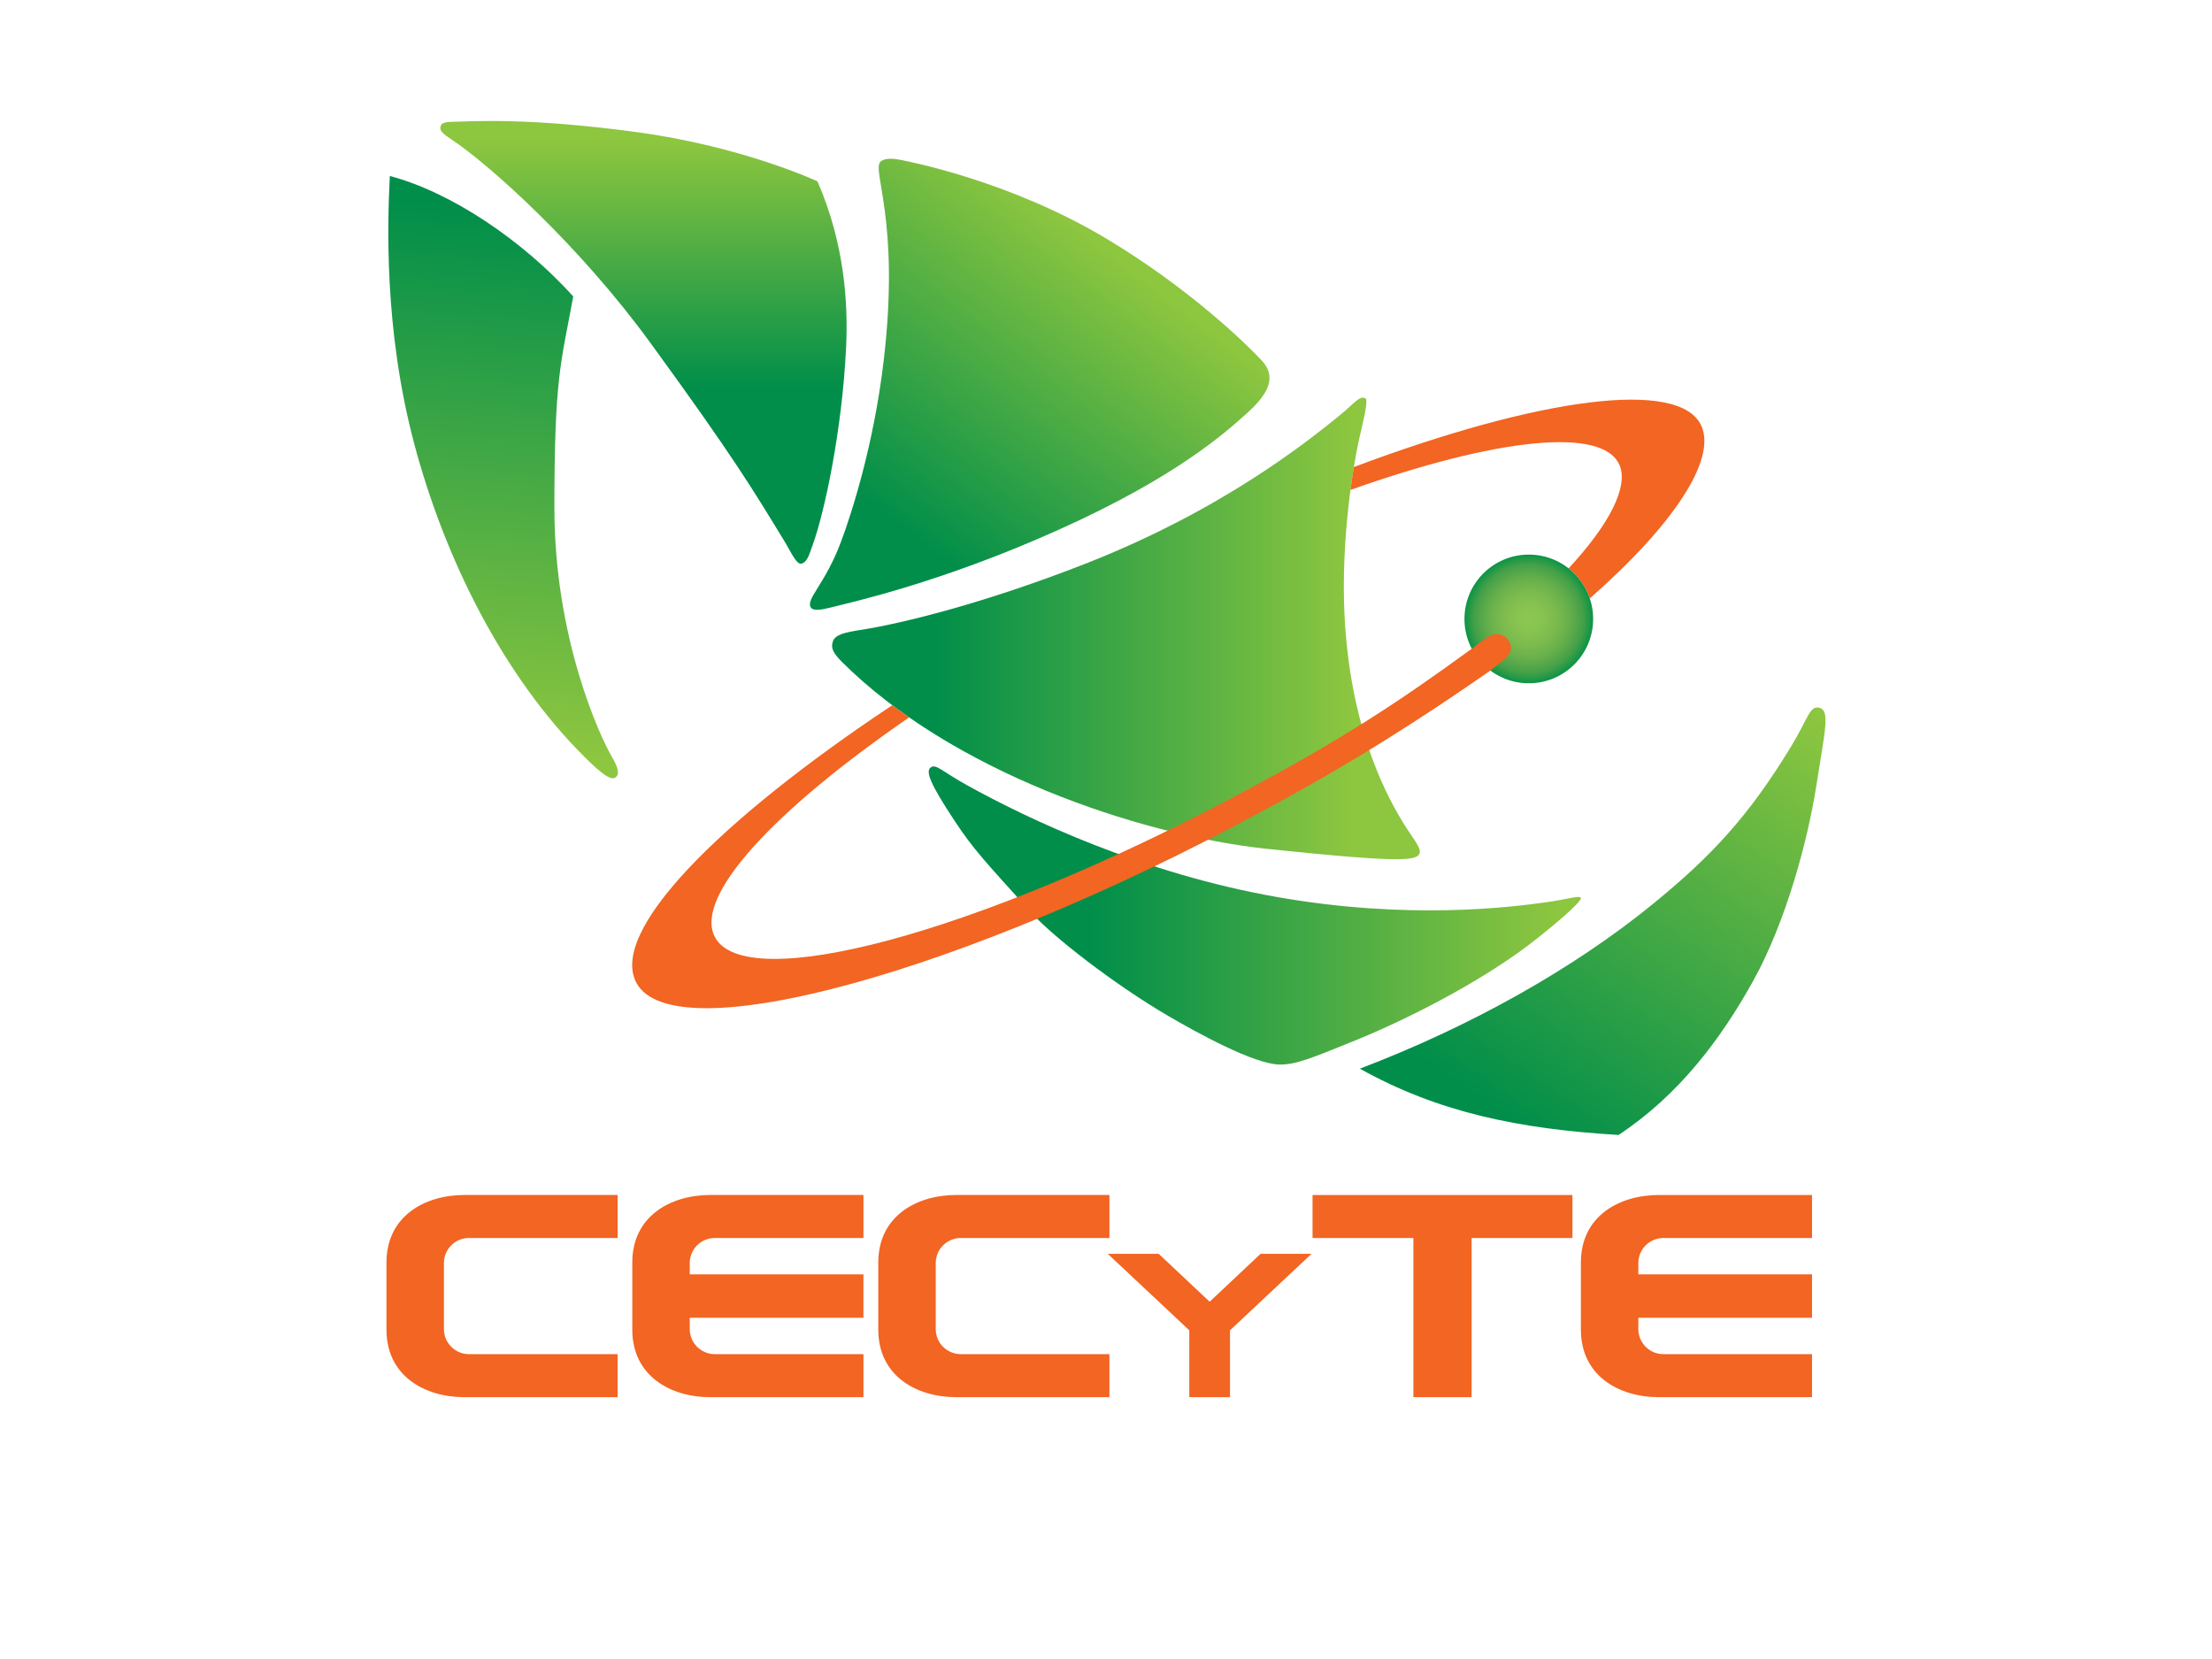 <?xml version="1.0" encoding="utf-8"?>
<!-- Generator: Adobe Illustrator 16.0.0, SVG Export Plug-In . SVG Version: 6.00 Build 0)  -->
<!DOCTYPE svg PUBLIC "-//W3C//DTD SVG 1.1//EN" "http://www.w3.org/Graphics/SVG/1.1/DTD/svg11.dtd">
<svg version="1.1" xmlns="http://www.w3.org/2000/svg" xmlns:xlink="http://www.w3.org/1999/xlink" x="0px" y="0px" width="288px"
	 height="216px" viewBox="0 0 288 216" enable-background="new 0 0 288 216" xml:space="preserve">
<g id="Monocromático" display="none">
	<path display="inline" d="M58.774,18.151c5.068,3.367,16.732,13.899,25.853,26.416C95.654,59.7,98.085,63.848,102.102,70.415
		c0.884,1.444,1.596,3.154,2.254,2.969c0.77-0.216,1.006-1.192,1.48-2.508c1.524-4.226,3.81-14.875,4.323-25.644
		c0.278-5.842-0.213-13.545-3.724-21.621c0,0-9.742-4.547-23.5-6.405c-14.182-1.915-21.14-1.417-24.108-1.346
		c-1.115,0.026-1.404,0.244-1.484,0.676C57.25,17.039,57.665,17.414,58.774,18.151z M76.129,98.578
		c2.35,2.334,3.438,3.05,4.021,2.637c0.486-0.344,0.445-1.108-0.502-2.718c-1.514-2.575-7.467-15.356-7.467-32.378
		s0.841-18.77,2.458-27.526c-6.665-7.359-15.921-13.573-23.885-15.677c-0.288,5.955-0.806,19.871,3.175,34.854
		C57.909,72.753,65.508,88.028,76.129,98.578z M115.06,46.928c-1.288,10.935-4.133,19.765-5.526,23.519
		c-2.105,5.671-4.684,7.562-3.961,8.655c0.296,0.447,1.273,0.33,2.465,0.026c3.003-0.763,14.498-3.279,29.773-10.14
		c15.274-6.861,21.625-12.554,24.638-15.274c3.107-2.805,3.61-4.885,1.785-6.827c-1.827-1.942-9.148-9.179-20.059-15.74
		c-12.581-7.565-25.686-10.076-26.871-10.319c-0.663-0.136-2.001-0.346-2.635,0.199C113.403,22.113,117.229,28.514,115.06,46.928z
		 M177.052,139.14c10.198,5.688,20.641,7.845,33.682,8.63c7.797-5.148,13.287-12.404,17.553-20.103
		c4.266-7.696,7.096-18.313,8.188-25.298c1.129-7.222,1.796-9.757,0.486-10.193c-1.325-0.442-1.503,1.285-3.723,4.947
		c-5.494,9.067-10.349,14.302-17.994,20.542C204.849,126.151,191.369,133.69,177.052,139.14z M124.52,181.911h19.928v-5.602h-19.351
		c-1.802,0-3.263-1.46-3.266-3.261v-8.602c0.003-1.801,1.463-3.261,3.266-3.261h19.351v-5.601H124.52
		c-5.24,0-10.167,2.797-10.167,8.782v8.76C114.353,179.113,119.28,181.911,124.52,181.911z M112.421,181.911v-5.602H93.069
		c-1.802,0-3.263-1.46-3.266-3.261v-1.476h22.617v-5.65H89.804v-1.476c0.002-1.801,1.463-3.261,3.266-3.261h19.352v-5.601H92.492
		c-5.24,0-10.167,2.797-10.167,8.782v8.76c0,5.985,4.927,8.783,10.167,8.783H112.421z M191.603,181.911v-20.725h13.128v-5.601
		h-33.839v5.601h13.13v20.725H191.603z M216.575,161.187h19.351v-5.601h-19.928c-5.239,0-10.167,2.797-10.167,8.782v8.76
		c0,5.985,4.928,8.783,10.167,8.783h19.928v-5.602h-19.351c-1.803,0-3.264-1.46-3.266-3.261v-1.476h22.616v-5.65H213.31v-1.476
		C213.312,162.646,214.772,161.187,216.575,161.187z M164.13,163.244l-6.635,6.24l-6.636-6.24h-6.634l10.619,9.963v8.704h5.3v-8.704
		l10.619-9.963H164.13z M60.487,181.911h19.928v-5.602H61.063c-1.802,0-3.263-1.46-3.266-3.261v-8.602
		c0.003-1.801,1.463-3.261,3.266-3.261h19.352v-5.601H60.487c-5.24,0-10.167,2.797-10.167,8.782v8.76
		C50.319,179.113,55.247,181.911,60.487,181.911z M57.148,198.924c-2.519,0-4.706-1.491-4.706-4.903c0-3.463,1.955-5.17,4.589-5.17
		c1.028,0,2.287,0.397,3.132,0.896l0.265-1.276c-0.829-0.563-2.386-0.91-3.529-0.91c-3.396,0-6.097,2.219-6.097,6.478
		c0,4.341,3.032,6.213,6.18,6.213c1.259,0,2.518-0.282,3.595-0.861l-0.166-1.243C59.401,198.66,58.258,198.924,57.148,198.924z
		 M67.139,191.055c-2.634,0-4.092,1.656-4.092,4.639c0,3.165,1.674,4.557,4.06,4.557c2.418,0,4.076-1.326,4.076-4.59
		C71.182,192.678,69.79,191.055,67.139,191.055z M67.123,199.106c-1.591,0-2.584-1.076-2.584-3.43c0-2.568,1.06-3.479,2.601-3.479
		c1.491,0,2.568,0.894,2.568,3.462C69.707,198.046,68.729,199.106,67.123,199.106z M77.842,191.055
		c-2.634,0-4.092,1.656-4.092,4.639c0,3.165,1.673,4.557,4.059,4.557c2.419,0,4.076-1.326,4.076-4.59
		C81.885,192.678,80.493,191.055,77.842,191.055z M77.826,199.106c-1.59,0-2.584-1.076-2.584-3.43c0-2.568,1.061-3.479,2.601-3.479
		c1.491,0,2.568,0.894,2.568,3.462C80.411,198.046,79.433,199.106,77.826,199.106z M88.612,191.055
		c-0.829,0-1.723,0.712-2.353,1.375h-0.1l-0.249-1.243h-1.126v8.931h1.458v-6.329c0.547-0.513,1.458-1.292,2.187-1.292
		c0.298,0,0.58,0.083,0.812,0.198l0.332-1.094C89.308,191.237,89.01,191.055,88.612,191.055z M97.327,191.402
		c-0.447-0.165-1.176-0.348-2.087-0.348c-2.551,0-4.059,1.656-4.059,4.755c0,2.353,1.143,4.44,3.479,4.44
		c1.275,0,2.071-0.696,2.684-1.276l0.083,0.017l0.265,1.127h1.077v-12.758h-1.441V191.402z M97.327,197.765
		c-0.613,0.745-1.491,1.326-2.485,1.326c-1.259,0-2.17-1.31-2.17-3.348c0-1.955,0.696-3.595,2.734-3.595
		c0.547,0,1.259,0.149,1.921,0.464V197.765z M102.696,187.277c-0.597,0-0.978,0.414-0.978,0.944c0,0.547,0.381,0.961,0.978,0.961
		c0.563,0,0.961-0.414,0.961-0.961S103.259,187.277,102.696,187.277z M101.967,200.117h1.458v-8.931h-1.458V200.117z
		 M111.014,191.055c-1.143,0-2.005,0.464-2.916,1.292l-0.1-0.017l-0.215-1.144h-1.16v8.931h1.458v-6.545
		c0.629-0.695,1.557-1.309,2.551-1.309c1.11,0,1.756,0.696,1.756,2.319v5.534h1.458v-5.749
		C113.847,192.347,112.869,191.055,111.014,191.055z M123.937,199.123c-0.464,0-0.497-0.314-0.497-0.663v-4.291
		c0-2.534-1.491-3.114-3.33-3.114c-1.061,0-2.253,0.381-3.198,0.928l0.331,1.011c0.845-0.447,1.823-0.812,2.8-0.812
		c1.458,0,1.938,0.662,1.938,1.904v0.663c-0.895,0.215-2.286,0.53-3.429,0.812c-1.342,0.349-2.071,0.829-2.071,2.071
		c0,1.541,1.209,2.618,2.684,2.618c1.11,0,1.822-0.447,2.784-1.21l0.066,0.034c0.116,0.762,0.48,1.176,1.276,1.176
		c0.414,0,0.911-0.149,1.292-0.314l-0.066-0.845C124.368,199.106,124.186,199.123,123.937,199.123z M121.982,197.914
		c-0.779,0.795-1.673,1.226-2.436,1.226c-0.862,0-1.574-0.613-1.574-1.573c0-0.829,0.513-1.044,1.16-1.228
		c0.712-0.197,1.889-0.496,2.85-0.679V197.914z M130.797,199.058c-1.905,0-2.784-1.228-2.784-3.281c0-2.237,0.746-3.513,2.651-3.513
		c0.729,0,1.673,0.249,2.253,0.514l0.265-1.192c-0.746-0.315-1.822-0.53-2.651-0.53c-3.148,0-4.009,2.137-4.009,4.738
		c0,2.999,1.607,4.457,4.059,4.457c0.978,0,2.055-0.249,2.783-0.581l-0.165-1.076C132.603,198.809,131.609,199.058,130.797,199.058z
		 M136,200.117h1.458v-8.931H136V200.117z M136.729,187.277c-0.596,0-0.978,0.414-0.978,0.944c0,0.547,0.381,0.961,0.978,0.961
		c0.563,0,0.961-0.414,0.961-0.961S137.292,187.277,136.729,187.277z M143.737,189.911l2.684-3.081l-1.292-0.696l-2.055,3.445
		L143.737,189.911z M144.416,191.055c-2.634,0-4.092,1.656-4.092,4.639c0,3.165,1.673,4.557,4.06,4.557
		c2.419,0,4.075-1.326,4.075-4.59C148.459,192.678,147.067,191.055,144.416,191.055z M144.399,199.106
		c-1.59,0-2.584-1.076-2.584-3.43c0-2.568,1.061-3.479,2.601-3.479c1.491,0,2.568,0.894,2.568,3.462
		C146.984,198.046,146.007,199.106,144.399,199.106z M155.749,191.055c-1.143,0-2.004,0.464-2.915,1.292l-0.1-0.017l-0.216-1.144
		h-1.16v8.931h1.459v-6.545c0.63-0.695,1.557-1.309,2.551-1.309c1.11,0,1.757,0.696,1.757,2.319v5.534h1.458v-5.749
		C158.583,192.347,157.604,191.055,155.749,191.055z M175.582,197.02h-0.066c-1.938-2.635-5.748-7.34-7.488-9.328h-1.275v12.426
		h1.475v-9.925h0.099c1.855,2.154,6.263,7.755,7.903,10.058l0.861-0.149v-12.409h-1.508V197.02z M187.43,199.123
		c-0.464,0-0.497-0.314-0.497-0.663v-4.291c0-2.534-1.491-3.114-3.33-3.114c-1.061,0-2.253,0.381-3.198,0.928l0.331,1.011
		c0.847-0.447,1.823-0.812,2.801-0.812c1.458,0,1.938,0.662,1.938,1.904v0.663c-0.895,0.215-2.286,0.53-3.43,0.812
		c-1.342,0.349-2.071,0.829-2.071,2.071c0,1.541,1.21,2.618,2.685,2.618c1.11,0,1.823-0.447,2.783-1.21l0.066,0.034
		c0.115,0.762,0.48,1.176,1.275,1.176c0.414,0,0.912-0.149,1.293-0.314l-0.066-0.845C187.86,199.106,187.679,199.123,187.43,199.123
		z M185.475,197.914c-0.779,0.795-1.674,1.226-2.436,1.226c-0.862,0-1.574-0.613-1.574-1.573c0-0.829,0.514-1.044,1.16-1.228
		c0.713-0.197,1.889-0.496,2.85-0.679V197.914z M194.29,199.058c-1.905,0-2.784-1.228-2.784-3.281c0-2.237,0.745-3.513,2.651-3.513
		c0.729,0,1.673,0.249,2.254,0.514l0.264-1.192c-0.745-0.315-1.822-0.53-2.65-0.53c-3.148,0-4.01,2.137-4.01,4.738
		c0,2.999,1.607,4.457,4.06,4.457c0.978,0,2.055-0.249,2.783-0.581l-0.165-1.076C196.096,198.809,195.102,199.058,194.29,199.058z
		 M199.492,200.117h1.458v-8.931h-1.458V200.117z M200.221,187.277c-0.596,0-0.977,0.414-0.977,0.944
		c0,0.547,0.381,0.961,0.977,0.961c0.563,0,0.962-0.414,0.962-0.961S200.784,187.277,200.221,187.277z M207.909,191.055
		c-2.635,0-4.093,1.656-4.093,4.639c0,3.165,1.674,4.557,4.06,4.557c2.419,0,4.076-1.326,4.076-4.59
		C211.952,192.678,210.561,191.055,207.909,191.055z M207.893,199.106c-1.591,0-2.585-1.076-2.585-3.43
		c0-2.568,1.061-3.479,2.602-3.479c1.491,0,2.568,0.894,2.568,3.462C210.478,198.046,209.5,199.106,207.893,199.106z
		 M219.242,191.055c-1.143,0-2.005,0.464-2.915,1.292l-0.1-0.017l-0.216-1.144h-1.16v8.931h1.459v-6.545
		c0.63-0.695,1.557-1.309,2.551-1.309c1.11,0,1.757,0.696,1.757,2.319v5.534h1.458v-5.749
		C222.076,192.347,221.098,191.055,219.242,191.055z M232.167,199.123c-0.465,0-0.498-0.314-0.498-0.663v-4.291
		c0-2.534-1.491-3.114-3.33-3.114c-1.061,0-2.253,0.381-3.198,0.928l0.332,1.011c0.845-0.447,1.822-0.812,2.8-0.812
		c1.458,0,1.938,0.662,1.938,1.904v0.663c-0.895,0.215-2.286,0.53-3.429,0.812c-1.343,0.349-2.071,0.829-2.071,2.071
		c0,1.541,1.209,2.618,2.684,2.618c1.11,0,1.823-0.447,2.783-1.21l0.066,0.034c0.116,0.762,0.48,1.176,1.276,1.176
		c0.414,0,0.91-0.149,1.292-0.314l-0.066-0.845C232.598,199.106,232.414,199.123,232.167,199.123z M230.211,197.914
		c-0.778,0.795-1.673,1.226-2.435,1.226c-0.862,0-1.575-0.613-1.575-1.573c0-0.829,0.515-1.044,1.16-1.228
		c0.713-0.197,1.89-0.496,2.85-0.679V197.914z M235.231,200.117h1.458v-12.758h-1.458V200.117z M196.317,88.266
		c-0.062,0.049-0.135,0.108-0.198,0.159c0.913,0.342,1.897,0.538,2.931,0.538c4.626,0,8.376-3.75,8.376-8.377
		c0-4.625-3.75-8.376-8.376-8.376c-4.627,0-8.377,3.75-8.377,8.376c0,0.599,0.065,1.182,0.185,1.745
		c0.476-0.355,1.111-0.814,1.685-1.197c0.714-0.476,1.524-0.728,2.345-0.728c1.307,0,2.522,0.63,3.252,1.686
		c1.038,1.504,0.991,3.232-0.126,4.624C197.537,87.309,196.944,87.773,196.317,88.266z M112.105,82.009
		c-2.056,0.318-3.357,0.6-3.667,1.501c-0.31,0.9,0.101,1.574,1.174,2.666c10.194,10.152,25.34,17.219,39.2,21.124
		c3.935-1.884,7.938-3.908,11.969-6.061c6.336-3.367,11.354-6.272,15.914-9.154c-0.809-3.483-1.417-7.485-1.645-12.068
		c-0.492-9.941,1.233-19.782,1.832-22.507c0.598-2.725,1.359-5.458,0.859-5.672c-0.778-0.334-1.554,0.812-3.227,2.171
		c-3.991,3.241-15.174,12.325-33.198,19.389C128.28,78.507,117.478,81.177,112.105,82.009z M184.659,111.372
		c0.705-0.696-0.503-1.86-2.002-4.303c-1.09-1.775-2.396-4.211-3.621-7.351c-4.193,2.548-8.855,5.23-14.19,8.079
		c-1.354,0.733-2.711,1.451-4.067,2.161c1.288,0.205,2.548,0.381,3.763,0.519C181.154,112.244,183.954,112.068,184.659,111.372z
		 M121.166,99.929c-0.678,0.522-0.077,2.096,3.131,6.955c1.922,2.912,3.269,4.506,6.602,8.204c3.809-1.475,7.781-3.138,11.865-4.976
		c-7.034-2.736-12.852-5.655-16.888-7.896C122.603,100.4,121.848,99.403,121.166,99.929z M136.782,121.246
		c3.726,3.299,9.826,7.821,15.346,11.041c3.719,2.17,11.233,6.316,14.529,6.316c2.092,0,4-0.788,9.972-3.214
		c6.488-2.638,15.792-7.363,22.29-12.271c2.502-1.897,7.184-5.739,6.899-6.241c-0.169-0.3-1.868,0.208-4.149,0.542
		c-5.203,0.761-18.423,2.338-35.262-0.604c-4.563-0.797-8.94-1.867-13.072-3.088C147.736,116.474,142.182,118.992,136.782,121.246z
		 M163.828,105.892c12.269-6.551,21.327-12.395,30.329-18.662c0.925-0.772,1.702-1.282,2.171-1.867
		c0.532-0.663,0.528-1.327,0.033-2.044c-0.496-0.718-1.603-1.068-2.621-0.389c-0.823,0.549-1.788,1.269-2.08,1.505
		c-9.586,6.99-17.065,11.909-29.861,18.709c-35.186,18.799-64.857,26.34-68.734,18.831c-2.625-5.09,6.964-15.676,23.598-27.383
		c-0.767-0.484-1.535-1.002-2.305-1.555C92.688,107.71,79.327,121.521,82.88,128C87.87,137.101,125.998,126.377,163.828,105.892z
		 M210.89,60.625c0.999,2.491-0.858,6.674-5.229,11.769c1.309,1.058,2.357,2.421,3.041,3.981
		c9.917-9.078,14.628-16.796,12.831-20.895c-2.671-6.087-20.152-3.812-42.928,4.464c-0.159,0.891-0.326,1.911-0.487,3.05
		C195.703,57.006,208.884,55.623,210.89,60.625z"/>
</g>
<g id="Escala_de_grises" display="none">
	<g display="inline">
		<radialGradient id="SVGID_1_" cx="199.049" cy="80.586" r="8.377" gradientUnits="userSpaceOnUse">
			<stop  offset="0" style="stop-color:#BFBFBF"/>
			<stop  offset="0.214" style="stop-color:#BBBBBB"/>
			<stop  offset="0.425" style="stop-color:#AFAFAF"/>
			<stop  offset="0.635" style="stop-color:#9C9C9C"/>
			<stop  offset="0.843" style="stop-color:#808080"/>
			<stop  offset="1" style="stop-color:#666666"/>
		</radialGradient>
		<circle fill="url(#SVGID_1_)" cx="199.049" cy="80.585" r="8.376"/>
		<linearGradient id="SVGID_2_" gradientUnits="userSpaceOnUse" x1="83.778" y1="18.47" x2="83.778" y2="50.633">
			<stop  offset="0" style="stop-color:#BFBFBF"/>
			<stop  offset="1" style="stop-color:#666666"/>
		</linearGradient>
		<path fill="url(#SVGID_2_)" d="M57.344,16.536c0.08-0.433,0.369-0.65,1.484-0.676c2.968-0.07,9.926-0.569,24.108,1.346
			c13.759,1.858,23.5,6.405,23.5,6.405c3.51,8.076,4.002,15.779,3.724,21.621c-0.513,10.768-2.798,21.418-4.323,25.644
			c-0.475,1.315-0.71,2.292-1.48,2.508c-0.658,0.185-1.37-1.525-2.254-2.969c-4.017-6.566-6.448-10.715-17.475-25.848
			c-9.12-12.516-20.785-23.049-25.853-26.416C57.665,17.414,57.25,17.039,57.344,16.536z"/>
		<linearGradient id="SVGID_3_" gradientUnits="userSpaceOnUse" x1="62.785" y1="97.523" x2="68.342" y2="27.041">
			<stop  offset="0" style="stop-color:#BFBFBF"/>
			<stop  offset="1" style="stop-color:#666666"/>
		</linearGradient>
		<path fill="url(#SVGID_3_)" d="M50.754,22.915c7.964,2.104,17.22,8.318,23.885,15.677c-1.617,8.756-2.458,10.504-2.458,27.526
			s5.954,29.804,7.467,32.378c0.947,1.61,0.988,2.374,0.502,2.718c-0.583,0.413-1.671-0.303-4.021-2.637
			c-10.621-10.55-18.22-25.825-22.2-40.809C49.948,42.786,50.466,28.87,50.754,22.915z"/>
		<linearGradient id="SVGID_4_" gradientUnits="userSpaceOnUse" x1="143" y1="31.838" x2="115.398" y2="67.417">
			<stop  offset="0" style="stop-color:#BFBFBF"/>
			<stop  offset="1" style="stop-color:#666666"/>
		</linearGradient>
		<path fill="url(#SVGID_4_)" d="M114.668,21.025c0.634-0.544,1.973-0.335,2.635-0.199c1.186,0.244,14.29,2.754,26.871,10.319
			c10.91,6.562,18.231,13.798,20.059,15.74c1.825,1.942,1.322,4.022-1.785,6.827c-3.013,2.72-9.363,8.414-24.638,15.274
			c-15.275,6.861-26.77,9.377-29.773,10.14c-1.192,0.303-2.169,0.421-2.465-0.026c-0.722-1.093,1.856-2.983,3.961-8.655
			c1.394-3.754,4.239-12.583,5.526-23.519C117.229,28.514,113.403,22.113,114.668,21.025z"/>
		<linearGradient id="SVGID_5_" gradientUnits="userSpaceOnUse" x1="175.921" y1="81.824" x2="121.587" y2="81.824">
			<stop  offset="0" style="stop-color:#BFBFBF"/>
			<stop  offset="1" style="stop-color:#666666"/>
		</linearGradient>
		<path fill="url(#SVGID_5_)" d="M177.742,51.838c0.5,0.214-0.262,2.948-0.859,5.672c-0.599,2.725-2.324,12.566-1.832,22.507
			c0.688,13.889,4.847,22.556,7.606,27.051c1.499,2.443,2.707,3.607,2.002,4.303s-3.505,0.872-20.118-0.896
			c-16.568-1.877-40.625-10.055-54.929-24.3c-1.074-1.092-1.484-1.766-1.174-2.666c0.31-0.901,1.611-1.183,3.667-1.501
			c5.373-0.833,16.175-3.502,29.212-8.612c18.024-7.063,29.207-16.148,33.198-19.389C176.188,52.649,176.964,51.503,177.742,51.838z
			"/>
		<linearGradient id="SVGID_6_" gradientUnits="userSpaceOnUse" x1="202.874" y1="119.196" x2="141.684" y2="119.196">
			<stop  offset="0" style="stop-color:#BFBFBF"/>
			<stop  offset="1" style="stop-color:#666666"/>
		</linearGradient>
		<path fill="url(#SVGID_6_)" d="M121.166,99.929c0.682-0.526,1.438,0.471,4.709,2.288c7.987,4.435,22.938,11.527,40.532,14.6
			c16.839,2.941,30.059,1.364,35.262,0.604c2.281-0.334,3.98-0.842,4.149-0.542c0.284,0.502-4.397,4.344-6.899,6.241
			c-6.498,4.907-15.802,9.633-22.29,12.271c-5.972,2.426-7.88,3.214-9.972,3.214c-3.296,0-10.811-4.146-14.529-6.316
			c-7.025-4.099-15.01-10.316-17.813-13.419c-6.041-6.688-7.545-8.235-10.019-11.984
			C121.089,102.025,120.487,100.452,121.166,99.929z"/>
		<linearGradient id="SVGID_7_" gradientUnits="userSpaceOnUse" x1="232.54" y1="90.186" x2="194.976" y2="144.94">
			<stop  offset="0" style="stop-color:#BFBFBF"/>
			<stop  offset="1" style="stop-color:#666666"/>
		</linearGradient>
		<path fill="url(#SVGID_7_)" d="M236.961,92.176c1.31,0.436,0.643,2.971-0.486,10.193c-1.093,6.985-3.923,17.602-8.188,25.298
			c-4.266,7.698-9.756,14.954-17.553,20.103c-13.041-0.785-23.483-2.942-33.682-8.63c14.317-5.449,27.797-12.988,38.192-21.475
			c7.646-6.24,12.5-11.475,17.994-20.542C235.458,93.461,235.636,91.734,236.961,92.176z"/>
		<path fill="#666666" d="M170.892,161.187h13.13v20.725h7.581v-20.725h13.128v-5.601h-33.839V161.187z M50.319,164.368v8.76
			c0,5.985,4.927,8.783,10.167,8.783h19.928v-5.602H61.063c-1.802,0-3.263-1.46-3.266-3.261v-8.602
			c0.003-1.801,1.463-3.261,3.266-3.261h19.352v-5.601H60.487C55.247,155.586,50.319,158.383,50.319,164.368z M121.832,173.049
			v-8.602c0.003-1.801,1.463-3.261,3.266-3.261h19.351v-5.601H124.52c-5.24,0-10.167,2.797-10.167,8.782v8.76
			c0,5.985,4.927,8.783,10.167,8.783h19.928v-5.602h-19.351C123.295,176.31,121.834,174.85,121.832,173.049z M82.325,164.368v8.76
			c0,5.985,4.927,8.783,10.167,8.783h19.929v-5.602H93.069c-1.802,0-3.263-1.46-3.266-3.261v-1.476h22.617v-5.65H89.804v-1.476
			c0.002-1.801,1.463-3.261,3.266-3.261h19.352v-5.601H92.492C87.252,155.586,82.325,158.383,82.325,164.368z M216.575,161.187
			h19.351v-5.601h-19.928c-5.239,0-10.167,2.797-10.167,8.782v8.76c0,5.985,4.928,8.783,10.167,8.783h19.928v-5.602h-19.351
			c-1.803,0-3.264-1.46-3.266-3.261v-1.476h22.616v-5.65H213.31v-1.476C213.312,162.646,214.772,161.187,216.575,161.187z
			 M157.495,169.484l-6.636-6.24h-6.634l10.619,9.963v8.704h5.3v-8.704l10.619-9.963h-6.634L157.495,169.484z"/>
		<g>
			<g>
				<path fill="#999999" d="M50.802,194.037c0-4.259,2.701-6.478,6.097-6.478c1.144,0,2.701,0.348,3.529,0.91l-0.265,1.276
					c-0.845-0.498-2.104-0.896-3.132-0.896c-2.634,0-4.589,1.707-4.589,5.17c0,3.412,2.187,4.903,4.706,4.903
					c1.11,0,2.253-0.264,3.264-0.778l0.166,1.243c-1.077,0.579-2.336,0.861-3.595,0.861
					C53.834,200.25,50.802,198.378,50.802,194.037z"/>
				<path fill="#999999" d="M63.046,195.693c0-2.982,1.458-4.639,4.092-4.639c2.651,0,4.043,1.623,4.043,4.605
					c0,3.264-1.657,4.59-4.076,4.59C64.72,200.25,63.046,198.858,63.046,195.693z M69.707,195.66c0-2.568-1.077-3.462-2.568-3.462
					c-1.541,0-2.601,0.91-2.601,3.479c0,2.354,0.994,3.43,2.584,3.43C68.729,199.106,69.707,198.046,69.707,195.66z"/>
				<path fill="#999999" d="M73.75,195.693c0-2.982,1.458-4.639,4.092-4.639c2.651,0,4.043,1.623,4.043,4.605
					c0,3.264-1.657,4.59-4.076,4.59C75.423,200.25,73.75,198.858,73.75,195.693z M80.411,195.66c0-2.568-1.077-3.462-2.568-3.462
					c-1.541,0-2.601,0.91-2.601,3.479c0,2.354,0.994,3.43,2.584,3.43C79.433,199.106,80.411,198.046,80.411,195.66z"/>
				<path fill="#999999" d="M84.785,200.117v-8.931h1.126l0.249,1.243h0.1c0.629-0.663,1.524-1.375,2.353-1.375
					c0.397,0,0.696,0.183,0.961,0.546l-0.332,1.094c-0.232-0.115-0.513-0.198-0.812-0.198c-0.729,0-1.64,0.779-2.187,1.292v6.329
					H84.785z"/>
				<path fill="#999999" d="M91.181,195.81c0-3.099,1.508-4.755,4.059-4.755c0.911,0,1.64,0.183,2.087,0.348v-4.043h1.441v12.758
					h-1.077l-0.265-1.127l-0.083-0.017c-0.613,0.58-1.408,1.276-2.684,1.276C92.324,200.25,91.181,198.162,91.181,195.81z
					 M97.327,197.765v-5.152c-0.663-0.314-1.375-0.464-1.921-0.464c-2.038,0-2.734,1.64-2.734,3.595c0,2.038,0.912,3.348,2.17,3.348
					C95.836,199.091,96.714,198.51,97.327,197.765z"/>
				<path fill="#999999" d="M102.696,187.277c0.563,0,0.961,0.397,0.961,0.944s-0.398,0.961-0.961,0.961
					c-0.597,0-0.978-0.414-0.978-0.961C101.719,187.691,102.1,187.277,102.696,187.277z M101.967,191.187h1.458v8.931h-1.458
					V191.187z"/>
				<path fill="#999999" d="M106.623,191.187h1.16l0.215,1.144l0.1,0.017c0.911-0.828,1.773-1.292,2.916-1.292
					c1.855,0,2.833,1.292,2.833,3.313v5.749h-1.458v-5.534c0-1.623-0.646-2.319-1.756-2.319c-0.994,0-1.922,0.613-2.551,1.309v6.545
					h-1.458V191.187z"/>
				<path fill="#999999" d="M124.583,199.936c-0.381,0.165-0.878,0.314-1.292,0.314c-0.795,0-1.16-0.414-1.276-1.176l-0.066-0.034
					c-0.961,0.763-1.674,1.21-2.784,1.21c-1.475,0-2.684-1.077-2.684-2.618c0-1.242,0.729-1.723,2.071-2.071
					c1.143-0.281,2.535-0.597,3.429-0.812v-0.663c0-1.242-0.48-1.904-1.938-1.904c-0.978,0-1.955,0.364-2.8,0.812l-0.331-1.011
					c0.945-0.547,2.137-0.928,3.198-0.928c1.839,0,3.33,0.58,3.33,3.114v4.291c0,0.349,0.033,0.663,0.497,0.663
					c0.249,0,0.431-0.017,0.58-0.032L124.583,199.936z M119.546,199.14c0.762,0,1.657-0.431,2.436-1.226v-2.254
					c-0.961,0.183-2.137,0.481-2.85,0.679c-0.646,0.184-1.16,0.398-1.16,1.228C117.973,198.526,118.685,199.14,119.546,199.14z"/>
				<path fill="#999999" d="M126.522,195.793c0-2.602,0.861-4.738,4.009-4.738c0.829,0,1.905,0.215,2.651,0.53l-0.265,1.192
					c-0.58-0.265-1.524-0.514-2.253-0.514c-1.906,0-2.651,1.275-2.651,3.513c0,2.054,0.878,3.281,2.784,3.281
					c0.812,0,1.806-0.249,2.403-0.465l0.165,1.076c-0.729,0.332-1.806,0.581-2.783,0.581
					C128.129,200.25,126.522,198.792,126.522,195.793z"/>
				<path fill="#999999" d="M136.729,187.277c0.563,0,0.961,0.397,0.961,0.944s-0.398,0.961-0.961,0.961
					c-0.596,0-0.978-0.414-0.978-0.961C135.751,187.691,136.133,187.277,136.729,187.277z M136,191.187h1.458v8.931H136V191.187z"/>
				<path fill="#999999" d="M140.324,195.693c0-2.982,1.458-4.639,4.092-4.639c2.651,0,4.043,1.623,4.043,4.605
					c0,3.264-1.656,4.59-4.075,4.59C141.997,200.25,140.324,198.858,140.324,195.693z M146.984,195.66
					c0-2.568-1.077-3.462-2.568-3.462c-1.54,0-2.601,0.91-2.601,3.479c0,2.354,0.994,3.43,2.584,3.43
					C146.007,199.106,146.984,198.046,146.984,195.66z M143.074,189.579l2.055-3.445l1.292,0.696l-2.684,3.081L143.074,189.579z"/>
				<path fill="#999999" d="M151.358,191.187h1.16l0.216,1.144l0.1,0.017c0.911-0.828,1.772-1.292,2.915-1.292
					c1.855,0,2.834,1.292,2.834,3.313v5.749h-1.458v-5.534c0-1.623-0.646-2.319-1.757-2.319c-0.994,0-1.921,0.613-2.551,1.309v6.545
					h-1.459V191.187z"/>
				<path fill="#999999" d="M176.229,200.25c-1.641-2.303-6.048-7.903-7.903-10.058h-0.099v9.925h-1.475v-12.426h1.275
					c1.74,1.988,5.551,6.693,7.488,9.328h0.066v-9.328h1.508v12.409L176.229,200.25z"/>
				<path fill="#999999" d="M188.076,199.936c-0.381,0.165-0.879,0.314-1.293,0.314c-0.795,0-1.16-0.414-1.275-1.176l-0.066-0.034
					c-0.96,0.763-1.673,1.21-2.783,1.21c-1.475,0-2.685-1.077-2.685-2.618c0-1.242,0.729-1.723,2.071-2.071
					c1.144-0.281,2.535-0.597,3.43-0.812v-0.663c0-1.242-0.48-1.904-1.938-1.904c-0.978,0-1.954,0.364-2.801,0.812l-0.331-1.011
					c0.945-0.547,2.138-0.928,3.198-0.928c1.839,0,3.33,0.58,3.33,3.114v4.291c0,0.349,0.033,0.663,0.497,0.663
					c0.249,0,0.431-0.017,0.58-0.032L188.076,199.936z M183.039,199.14c0.762,0,1.656-0.431,2.436-1.226v-2.254
					c-0.961,0.183-2.137,0.481-2.85,0.679c-0.646,0.184-1.16,0.398-1.16,1.228C181.465,198.526,182.177,199.14,183.039,199.14z"/>
				<path fill="#999999" d="M190.015,195.793c0-2.602,0.861-4.738,4.01-4.738c0.828,0,1.905,0.215,2.65,0.53l-0.264,1.192
					c-0.581-0.265-1.525-0.514-2.254-0.514c-1.906,0-2.651,1.275-2.651,3.513c0,2.054,0.879,3.281,2.784,3.281
					c0.812,0,1.806-0.249,2.402-0.465l0.165,1.076c-0.729,0.332-1.806,0.581-2.783,0.581
					C191.622,200.25,190.015,198.792,190.015,195.793z"/>
				<path fill="#999999" d="M200.221,187.277c0.563,0,0.962,0.397,0.962,0.944s-0.398,0.961-0.962,0.961
					c-0.596,0-0.977-0.414-0.977-0.961C199.244,187.691,199.625,187.277,200.221,187.277z M199.492,191.187h1.458v8.931h-1.458
					V191.187z"/>
				<path fill="#999999" d="M203.816,195.693c0-2.982,1.458-4.639,4.093-4.639c2.651,0,4.043,1.623,4.043,4.605
					c0,3.264-1.657,4.59-4.076,4.59C205.49,200.25,203.816,198.858,203.816,195.693z M210.478,195.66
					c0-2.568-1.077-3.462-2.568-3.462c-1.541,0-2.602,0.91-2.602,3.479c0,2.354,0.994,3.43,2.585,3.43
					C209.5,199.106,210.478,198.046,210.478,195.66z"/>
				<path fill="#999999" d="M214.852,191.187h1.16l0.216,1.144l0.1,0.017c0.91-0.828,1.772-1.292,2.915-1.292
					c1.855,0,2.834,1.292,2.834,3.313v5.749h-1.458v-5.534c0-1.623-0.646-2.319-1.757-2.319c-0.994,0-1.921,0.613-2.551,1.309v6.545
					h-1.459V191.187z"/>
				<path fill="#999999" d="M232.813,199.936c-0.382,0.165-0.878,0.314-1.292,0.314c-0.796,0-1.16-0.414-1.276-1.176l-0.066-0.034
					c-0.96,0.763-1.673,1.21-2.783,1.21c-1.475,0-2.684-1.077-2.684-2.618c0-1.242,0.729-1.723,2.071-2.071
					c1.143-0.281,2.534-0.597,3.429-0.812v-0.663c0-1.242-0.48-1.904-1.938-1.904c-0.978,0-1.955,0.364-2.8,0.812l-0.332-1.011
					c0.945-0.547,2.138-0.928,3.198-0.928c1.839,0,3.33,0.58,3.33,3.114v4.291c0,0.349,0.033,0.663,0.498,0.663
					c0.247,0,0.431-0.017,0.579-0.032L232.813,199.936z M227.776,199.14c0.762,0,1.656-0.431,2.435-1.226v-2.254
					c-0.96,0.183-2.137,0.481-2.85,0.679c-0.646,0.184-1.16,0.398-1.16,1.228C226.201,198.526,226.914,199.14,227.776,199.14z"/>
				<path fill="#999999" d="M235.231,187.359h1.458v12.758h-1.458V187.359z"/>
			</g>
		</g>
		<path fill="none" stroke="#000000" stroke-width="0.1" stroke-miterlimit="10" d="M197.723,85.363"/>
		<path fill="#404040" d="M193.74,82.931c-0.823,0.549-1.788,1.269-2.08,1.505c-9.586,6.99-17.065,11.909-29.861,18.709
			c-35.186,18.799-64.857,26.34-68.734,18.831c-2.714-5.262,7.625-16.397,25.305-28.572c-0.745-0.518-1.477-1.046-2.196-1.586
			C93.437,106.94,79.229,121.342,82.88,128c4.99,9.101,43.118-1.623,80.948-22.108c12.269-6.551,21.327-12.395,30.329-18.662
			c0.925-0.772,1.702-1.282,2.171-1.867c0.532-0.663,0.528-1.327,0.033-2.044C195.865,82.601,194.759,82.251,193.74,82.931z
			 M221.533,55.48c-2.762-6.293-21.355-3.648-45.264,5.327c-0.143,0.88-0.292,1.882-0.438,2.981
			c18.722-6.655,32.966-8.38,35.058-3.163c1.103,2.75-1.265,7.559-6.664,13.384c1.267,0.998,2.234,2.35,2.76,3.91
			C218.077,68.175,223.432,59.809,221.533,55.48z"/>
	</g>
</g>
<g id="Color">
	<radialGradient id="SVGID_8_" cx="199.049" cy="80.586" r="8.377" gradientUnits="userSpaceOnUse">
		<stop  offset="0" style="stop-color:#8BC751"/>
		<stop  offset="0.214" style="stop-color:#87C350"/>
		<stop  offset="0.425" style="stop-color:#7BBA4E"/>
		<stop  offset="0.635" style="stop-color:#66AF4B"/>
		<stop  offset="0.843" style="stop-color:#44A048"/>
		<stop  offset="1" style="stop-color:#0B9446"/>
	</radialGradient>
	<circle fill="url(#SVGID_8_)" cx="199.049" cy="80.585" r="8.376"/>
	<linearGradient id="SVGID_9_" gradientUnits="userSpaceOnUse" x1="83.778" y1="18.47" x2="83.778" y2="50.633">
		<stop  offset="0" style="stop-color:#8DC63F"/>
		<stop  offset="1" style="stop-color:#008E4A"/>
	</linearGradient>
	<path fill="url(#SVGID_9_)" d="M57.344,16.536c0.08-0.433,0.369-0.65,1.484-0.676c2.968-0.07,9.926-0.569,24.108,1.346
		c13.759,1.858,23.5,6.405,23.5,6.405c3.51,8.076,4.002,15.779,3.724,21.621c-0.513,10.768-2.798,21.418-4.323,25.644
		c-0.475,1.315-0.71,2.292-1.48,2.508c-0.658,0.185-1.37-1.525-2.254-2.969c-4.017-6.566-6.448-10.715-17.475-25.848
		c-9.12-12.516-20.785-23.049-25.853-26.416C57.665,17.414,57.25,17.039,57.344,16.536z"/>
	<linearGradient id="SVGID_10_" gradientUnits="userSpaceOnUse" x1="62.785" y1="97.523" x2="68.342" y2="27.041">
		<stop  offset="0" style="stop-color:#8DC63F"/>
		<stop  offset="1" style="stop-color:#008E4A"/>
	</linearGradient>
	<path fill="url(#SVGID_10_)" d="M50.754,22.915c7.964,2.104,17.22,8.318,23.885,15.677c-1.617,8.756-2.458,10.504-2.458,27.526
		s5.954,29.804,7.467,32.378c0.947,1.61,0.988,2.374,0.502,2.718c-0.583,0.413-1.671-0.303-4.021-2.637
		c-10.621-10.55-18.22-25.825-22.2-40.809C49.948,42.786,50.466,28.87,50.754,22.915z"/>
	<linearGradient id="SVGID_11_" gradientUnits="userSpaceOnUse" x1="143" y1="31.838" x2="115.398" y2="67.417">
		<stop  offset="0" style="stop-color:#8DC63F"/>
		<stop  offset="1" style="stop-color:#008E4A"/>
	</linearGradient>
	<path fill="url(#SVGID_11_)" d="M114.668,21.025c0.634-0.544,1.973-0.335,2.635-0.199c1.186,0.244,14.29,2.754,26.871,10.319
		c10.91,6.562,18.231,13.798,20.059,15.74c1.825,1.942,1.322,4.022-1.785,6.827c-3.013,2.72-9.363,8.414-24.638,15.274
		c-15.275,6.861-26.77,9.377-29.773,10.14c-1.192,0.303-2.169,0.421-2.465-0.026c-0.722-1.093,1.856-2.983,3.961-8.655
		c1.394-3.754,4.239-12.583,5.526-23.519C117.229,28.514,113.403,22.113,114.668,21.025z"/>
	<linearGradient id="SVGID_12_" gradientUnits="userSpaceOnUse" x1="175.921" y1="81.824" x2="121.587" y2="81.824">
		<stop  offset="0" style="stop-color:#8DC63F"/>
		<stop  offset="1" style="stop-color:#008E4A"/>
	</linearGradient>
	<path fill="url(#SVGID_12_)" d="M177.742,51.838c0.5,0.214-0.262,2.948-0.859,5.672c-0.599,2.725-2.324,12.566-1.832,22.507
		c0.688,13.889,4.847,22.556,7.606,27.051c1.499,2.443,2.707,3.607,2.002,4.303s-3.505,0.872-20.118-0.896
		c-16.568-1.877-40.625-10.055-54.929-24.3c-1.074-1.092-1.484-1.766-1.174-2.666c0.31-0.901,1.611-1.183,3.667-1.501
		c5.373-0.833,16.175-3.502,29.212-8.612c18.024-7.063,29.207-16.148,33.198-19.389C176.188,52.649,176.964,51.503,177.742,51.838z"
		/>
	<linearGradient id="SVGID_13_" gradientUnits="userSpaceOnUse" x1="202.874" y1="119.196" x2="141.684" y2="119.196">
		<stop  offset="0" style="stop-color:#8DC63F"/>
		<stop  offset="1" style="stop-color:#008E4A"/>
	</linearGradient>
	<path fill="url(#SVGID_13_)" d="M121.166,99.929c0.682-0.526,1.438,0.471,4.709,2.288c7.987,4.435,22.938,11.527,40.532,14.6
		c16.839,2.941,30.059,1.364,35.262,0.604c2.281-0.334,3.98-0.842,4.149-0.542c0.284,0.502-4.397,4.344-6.899,6.241
		c-6.498,4.907-15.802,9.633-22.29,12.271c-5.972,2.426-7.88,3.214-9.972,3.214c-3.296,0-10.811-4.146-14.529-6.316
		c-7.025-4.099-15.01-10.316-17.813-13.419c-6.041-6.688-7.545-8.235-10.019-11.984C121.089,102.025,120.487,100.452,121.166,99.929
		z"/>
	<linearGradient id="SVGID_14_" gradientUnits="userSpaceOnUse" x1="232.54" y1="90.186" x2="194.976" y2="144.94">
		<stop  offset="0" style="stop-color:#8DC63F"/>
		<stop  offset="1" style="stop-color:#008E4A"/>
	</linearGradient>
	<path fill="url(#SVGID_14_)" d="M236.961,92.176c1.31,0.436,0.643,2.971-0.486,10.193c-1.093,6.985-3.923,17.602-8.188,25.298
		c-4.266,7.698-9.756,14.954-17.553,20.103c-13.041-0.785-23.483-2.942-33.682-8.63c14.317-5.449,27.797-12.988,38.192-21.475
		c7.646-6.24,12.5-11.475,17.994-20.542C235.458,93.461,235.636,91.734,236.961,92.176z"/>
	<path fill="#F26522" d="M170.892,161.187h13.13v20.725h7.581v-20.725h13.128v-5.601h-33.839V161.187z M50.319,164.368v8.76
		c0,5.985,4.927,8.783,10.167,8.783h19.928v-5.602H61.063c-1.802,0-3.263-1.46-3.266-3.261v-8.602
		c0.003-1.801,1.463-3.261,3.266-3.261h19.352v-5.601H60.487C55.247,155.586,50.319,158.383,50.319,164.368z M121.832,173.049
		v-8.602c0.003-1.801,1.463-3.261,3.266-3.261h19.351v-5.601H124.52c-5.24,0-10.167,2.797-10.167,8.782v8.76
		c0,5.985,4.927,8.783,10.167,8.783h19.928v-5.602h-19.351C123.295,176.31,121.834,174.85,121.832,173.049z M82.325,164.368v8.76
		c0,5.985,4.927,8.783,10.167,8.783h19.929v-5.602H93.069c-1.802,0-3.263-1.46-3.266-3.261v-1.476h22.617v-5.65H89.804v-1.476
		c0.002-1.801,1.463-3.261,3.266-3.261h19.352v-5.601H92.492C87.252,155.586,82.325,158.383,82.325,164.368z M216.575,161.187
		h19.351v-5.601h-19.928c-5.239,0-10.167,2.797-10.167,8.782v8.76c0,5.985,4.928,8.783,10.167,8.783h19.928v-5.602h-19.351
		c-1.803,0-3.264-1.46-3.266-3.261v-1.476h22.616v-5.65H213.31v-1.476C213.312,162.646,214.772,161.187,216.575,161.187z
		 M157.495,169.484l-6.636-6.24h-6.634l10.619,9.963v8.704h5.3v-8.704l10.619-9.963h-6.634L157.495,169.484z"/>
	<path fill="none" stroke="#000000" stroke-width="0.1" stroke-miterlimit="10" d="M197.723,85.363"/>
	<path fill="#F26522" d="M193.74,82.931c-0.823,0.549-1.788,1.269-2.08,1.505c-9.586,6.99-17.065,11.909-29.861,18.709
		c-35.186,18.799-64.857,26.34-68.734,18.831c-2.714-5.262,7.625-16.397,25.305-28.572c-0.745-0.518-1.477-1.046-2.196-1.586
		C93.437,106.94,79.229,121.342,82.88,128c4.99,9.101,43.118-1.623,80.948-22.108c12.269-6.551,21.327-12.395,30.329-18.662
		c0.925-0.772,1.702-1.282,2.171-1.867c0.532-0.663,0.528-1.327,0.033-2.044C195.865,82.601,194.759,82.251,193.74,82.931z
		 M221.533,55.48c-2.762-6.293-21.355-3.648-45.264,5.327c-0.143,0.88-0.292,1.882-0.438,2.981
		c18.722-6.655,32.966-8.38,35.058-3.163c1.103,2.75-1.265,7.559-6.664,13.384c1.267,0.998,2.234,2.35,2.76,3.91
		C218.077,68.175,223.432,59.809,221.533,55.48z"/>
</g>
</svg>
